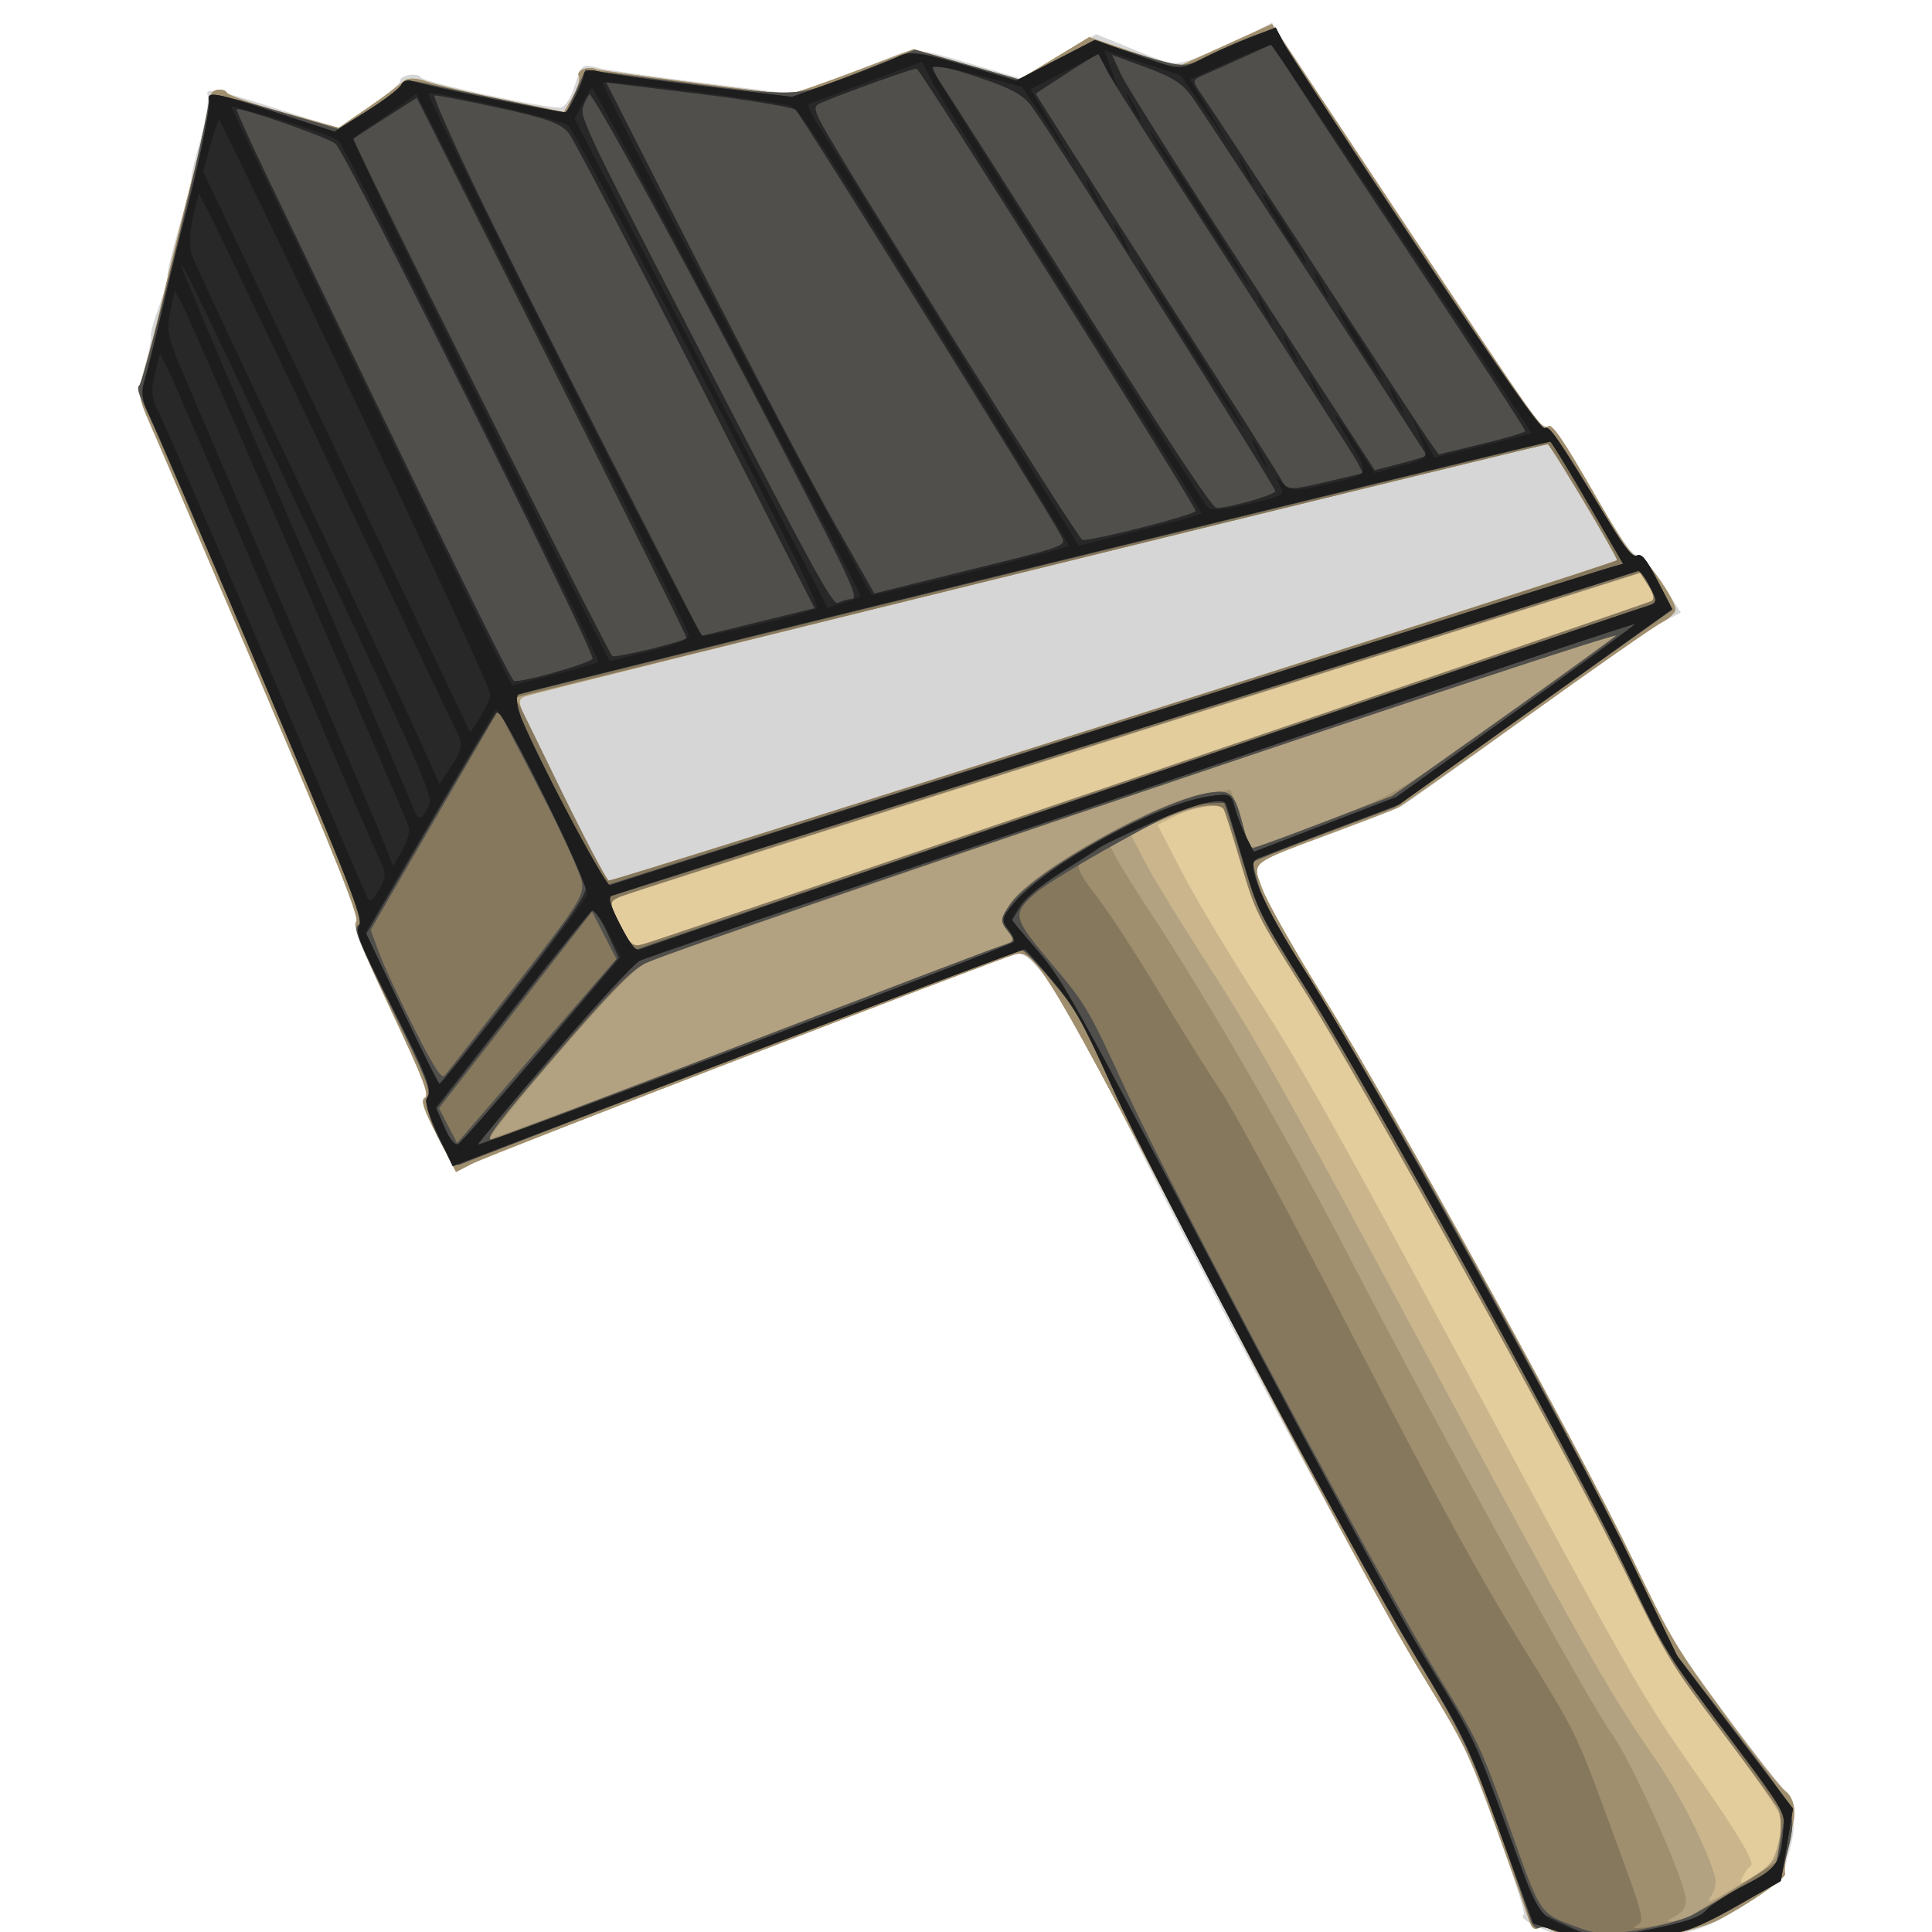 <?xml version="1.0" encoding="UTF-8" standalone="no"?>
<!-- Generator: Adobe Illustrator 15.0.0, SVG Export Plug-In . SVG Version: 6.00 Build 0)  -->

<svg
   xmlns:dc="http://purl.org/dc/elements/1.1/"
   xmlns:cc="http://creativecommons.org/ns#"
   xmlns:rdf="http://www.w3.org/1999/02/22-rdf-syntax-ns#"
   xmlns:svg="http://www.w3.org/2000/svg"
   xmlns="http://www.w3.org/2000/svg"
   xmlns:sodipodi="http://sodipodi.sourceforge.net/DTD/sodipodi-0.dtd"
   xmlns:inkscape="http://www.inkscape.org/namespaces/inkscape"
   version="1.1"
   id="Ebene_1"
   x="0px"
   y="0px"
   width="16"
   height="16"
   viewBox="0 0 16 16"
   enable-background="new 0 0 484.475 112.494"
   xml:space="preserve"
   inkscape:version="0.92.3 (2405546, 2018-03-11)"
   sodipodi:docname="PaintProperties-cursor.svg"
   inkscape:export-filename="C:\Users\jbr10\OneDrive - BVGO\Git\SketchUp-IFC-Manager\src\bt_ifcmanager\images\PaintProperties-cursor_small.png"
   inkscape:export-xdpi="144.00002"
   inkscape:export-ydpi="144.00002"><defs
     id="defs81" /><sodipodi:namedview
     pagecolor="#ffffff"
     bordercolor="#666666"
     borderopacity="1"
     objecttolerance="10"
     gridtolerance="10"
     guidetolerance="10"
     inkscape:pageopacity="0"
     inkscape:pageshadow="2"
     inkscape:window-width="2493"
     inkscape:window-height="1417"
     id="namedview79"
     showgrid="false"
     inkscape:zoom="22.627417"
     inkscape:cx="14.457442"
     inkscape:cy="3.3058763"
     inkscape:window-x="3899"
     inkscape:window-y="-8"
     inkscape:window-maximized="1"
     inkscape:current-layer="Ebene_1"
     fit-margin-top="0"
     fit-margin-left="0"
     fit-margin-right="0"
     fit-margin-bottom="1" /><g
     transform="matrix(-0.201,0.104,-0.104,-0.201,121.968,206.616)"
     id="layer1"><g
       transform="matrix(0.184,0,0,0.184,-26.336,920.119)"
       id="g3365"><path
         id="path3383"
         d="m 426.25,708.547 -9.844,-9.839 -7.5,0.921 c -4.125,0.507 -7.626,1.264 -7.779,1.683 -0.406,1.107 -3.929,-0.002 -3.995,-1.258 -0.059,-1.127 -19.448,-17.097 -21.898,-18.038 -0.882,-0.338 -2.572,0.575 -4.348,2.351 -3.415,3.415 -3.474,3.426 -5.982,1.142 -1.064,-0.969 -8.723,-6.417 -17.018,-12.106 l -15.083,-10.344 -8.823,-1.04 c -4.853,-0.572 -10.651,-1.216 -12.884,-1.431 -3.593,-0.346 -4.981,-1.275 -12.04,-8.052 l -7.98,-7.661 -8.585,0.563 -8.585,0.563 -5.483,-6.428 c -5.435,-6.372 -5.533,-6.434 -11.153,-7.021 -3.119,-0.326 -7.88,-0.593 -10.58,-0.593 h -4.91 l -0.623,-6.328 c -1.28,-13 -9.011,-83.338 -9.531,-86.719 -0.309,-2.006 -1.071,-3.516 -1.774,-3.516 -0.939,0 -1.395,-3.579 -1.913,-15.021 -0.5,-11.031 -1.015,-15.208 -1.94,-15.726 -0.767,-0.429 -1.505,-3.351 -1.889,-7.479 l -0.63,-6.774 h 3.869 c 2.128,0 16.849,-1.957 32.713,-4.349 15.864,-2.392 29.687,-4.352 30.719,-4.355 1.031,-0.003 7.359,0.685 14.062,1.528 18.128,2.282 17.092,2.483 17.835,-3.462 0.344,-2.757 -0.07,-13.832 -0.92,-24.609 -1.964,-24.88 -3.963,-103.889 -3.236,-127.877 0.518,-17.074 0.379,-19.365 -2.097,-34.688 -1.458,-9.023 -3.075,-17.655 -3.594,-19.18 -1.072,-3.156 0.878,-7.882 4.92,-11.924 1.256,-1.256 2.451,-2.754 2.656,-3.329 0.21,-0.59 4.258,-1.39 9.279,-1.834 7.762,-0.687 9.87,-0.529 16.406,1.228 4.125,1.109 8.691,2.291 10.148,2.626 3.914,0.902 16.983,14.602 13.929,14.602 -0.389,0 -1.702,7.95 -2.916,17.667 -2.113,16.904 -2.157,18.452 -1.017,35.859 1.57,23.983 2.563,104.849 1.573,128.141 -0.678,15.946 -0.564,19.447 0.854,26.202 1.355,6.456 1.973,7.868 3.595,8.208 3.842,0.807 111.713,12.682 115.162,12.678 l 3.516,-0.004 v 7.969 c 0,6.161 -0.294,7.969 -1.297,7.969 -1.039,0 -1.434,3.738 -1.984,18.75 -0.549,15.012 -0.945,18.75 -1.984,18.75 -0.714,0 -1.297,0.316 -1.297,0.703 4.8e-4,0.387 -1.663,23.062 -3.697,50.391 -2.034,27.328 -3.845,52.43 -4.024,55.781 -0.303,5.669 -0.6,6.388 -4.26,10.312 -2.164,2.32 -3.939,4.526 -3.946,4.903 -0.007,0.376 -1.91,2.434 -4.23,4.573 -2.32,2.139 -4.219,4.193 -4.219,4.566 0,0.372 -2.947,3.799 -6.549,7.615 -3.602,3.816 -6.555,7.159 -6.562,7.428 -0.007,0.269 -2.311,2.959 -5.12,5.977 -2.809,3.018 -5.234,6.317 -5.391,7.332 -0.225,1.463 -2.323,-0.192 -10.128,-7.994 z"
         style="fill:#d6d6d6"
         inkscape:connector-curvature="0" /><path
         id="path3381"
         d="m 434.453,716.528 c -0.902,-0.181 -1.647,-0.826 -1.654,-1.433 -0.007,-0.607 -3.738,-4.552 -8.29,-8.768 l -8.276,-7.665 -6.905,0.867 c -3.798,0.477 -7.673,1.111 -8.611,1.408 -1.129,0.358 -2.568,-0.366 -4.258,-2.143 -1.404,-1.477 -6.804,-6.111 -12.001,-10.3 l -9.448,-7.615 -2.974,1.883 c -1.635,1.036 -2.974,2.461 -2.974,3.167 0,1.244 -2.67,0.865 -3.75,-0.532 -0.431,-0.558 -29.121,-20.442 -31.52,-21.845 -0.578,-0.338 -6.733,-1.274 -13.678,-2.079 l -12.627,-1.464 -7.884,-7.513 -7.884,-7.513 -8.168,0.552 -8.168,0.552 -6.363,-6.655 -6.363,-6.655 -10.362,-0.538 -10.362,-0.538 -4.977,-45.572 c -5.627,-51.53 -5.515,-50.729 -7.129,-50.729 -0.885,0 -1.364,-3.957 -1.872,-15.469 -0.506,-11.469 -0.988,-15.469 -1.866,-15.469 -1.291,0 -2.934,-11.404 -1.887,-13.098 0.328,-0.53 1.979,-0.964 3.67,-0.964 1.691,0 16.326,-1.942 32.523,-4.316 16.197,-2.374 30.082,-4.298 30.855,-4.275 0.773,0.022 6.891,0.695 13.594,1.495 18.197,2.171 17.094,2.39 17.835,-3.542 0.344,-2.757 -0.071,-13.832 -0.922,-24.609 -1.988,-25.161 -3.957,-103.1 -3.218,-127.409 0.536,-17.635 0.408,-19.782 -2.148,-36.094 -1.495,-9.539 -3.116,-18.065 -3.602,-18.947 -0.849,-1.541 -0.4,-3.918 1.115,-5.896 0.395,-0.516 1.998,-2.47 3.563,-4.343 1.565,-1.873 2.845,-3.816 2.845,-4.318 0,-0.922 9.493,-2.128 16.406,-2.084 2.062,0.013 7.886,1.183 12.941,2.6 7.993,2.241 9.735,3.112 13.359,6.684 2.293,2.259 4.168,4.461 4.168,4.893 0,0.432 0.68,0.785 1.511,0.785 1.19,0 1.396,0.646 0.97,3.047 -0.297,1.676 -1.468,10.219 -2.603,18.984 -1.973,15.251 -2.007,16.725 -0.781,34.219 0.871,12.43 1.331,39.735 1.438,85.312 0.169,71.934 0.485,77.392 4.541,78.285 3.68,0.81 111.309,12.653 114.995,12.653 h 3.679 v 7.969 c 0,6.18 -0.293,7.969 -1.304,7.969 -1.045,0 -1.44,3.626 -1.99,18.299 -0.52,13.881 -0.993,18.471 -1.959,19.011 -0.97,0.543 -2.152,12.515 -4.971,50.373 -2.034,27.313 -3.88,52.614 -4.101,56.223 -0.375,6.102 -0.659,6.833 -4.055,10.413 -2.008,2.118 -5.55,6.068 -7.87,8.778 -8.663,10.116 -16.466,18.989 -22.031,25.05 -2.578,2.808 -5.109,6.038 -5.625,7.178 -0.567,1.254 -1.585,1.942 -2.578,1.742 z m 3.229,-155.114 c 0.158,-10.957 9.2e-4,-20.133 -0.349,-20.391 -0.927,-0.684 -206.974,-35.988 -207.405,-35.537 -0.349,0.365 1.244,26.396 1.639,26.792 0.457,0.457 201.914,48.849 203.77,48.948 2.048,0.109 2.058,0.022 2.344,-19.813 z"
         style="fill:#e4cd9d"
         inkscape:connector-curvature="0" /><path
         id="path3379"
         d="m 434.453,716.528 c -0.902,-0.181 -1.647,-0.826 -1.654,-1.433 -0.007,-0.607 -3.738,-4.552 -8.29,-8.768 l -8.276,-7.665 -6.905,0.867 c -3.798,0.477 -7.673,1.111 -8.611,1.408 -1.129,0.358 -2.568,-0.366 -4.258,-2.143 -1.404,-1.477 -6.804,-6.111 -12.001,-10.3 l -9.448,-7.615 -2.974,1.883 c -1.635,1.036 -2.974,2.461 -2.974,3.167 0,1.244 -2.67,0.865 -3.75,-0.532 -0.431,-0.558 -29.121,-20.442 -31.52,-21.845 -0.578,-0.338 -6.733,-1.274 -13.678,-2.079 l -12.627,-1.464 -7.884,-7.513 -7.884,-7.513 -8.168,0.552 -8.168,0.552 -6.363,-6.655 -6.363,-6.655 -10.362,-0.538 -10.362,-0.538 -4.977,-45.572 c -5.627,-51.53 -5.515,-50.729 -7.129,-50.729 -0.885,0 -1.364,-3.957 -1.872,-15.469 -0.506,-11.469 -0.988,-15.469 -1.866,-15.469 -1.291,0 -2.934,-11.404 -1.887,-13.098 0.328,-0.53 1.979,-0.964 3.67,-0.964 1.691,0 16.326,-1.942 32.523,-4.316 16.197,-2.374 30.082,-4.298 30.855,-4.275 0.773,0.022 6.891,0.695 13.594,1.495 18.197,2.171 17.094,2.39 17.835,-3.542 0.344,-2.757 -0.071,-13.832 -0.922,-24.609 -1.988,-25.161 -3.957,-103.1 -3.218,-127.409 0.536,-17.635 0.408,-19.782 -2.148,-36.094 -1.495,-9.539 -3.116,-18.065 -3.602,-18.947 -0.849,-1.541 -0.4,-3.918 1.115,-5.896 0.395,-0.516 1.998,-2.47 3.563,-4.343 1.565,-1.873 2.845,-3.816 2.845,-4.318 0,-0.922 9.493,-2.128 16.406,-2.084 2.062,0.013 7.886,1.183 12.941,2.6 7.993,2.241 9.735,3.112 13.359,6.684 2.293,2.259 4.168,4.461 4.168,4.893 0,0.432 0.68,0.785 1.511,0.785 1.19,0 1.396,0.646 0.97,3.047 -0.297,1.676 -1.468,10.219 -2.603,18.984 -1.973,15.251 -2.007,16.725 -0.781,34.219 0.871,12.43 1.331,39.735 1.438,85.312 0.169,71.934 0.485,77.392 4.541,78.285 3.68,0.81 111.309,12.653 114.995,12.653 h 3.679 v 7.969 c 0,6.18 -0.293,7.969 -1.304,7.969 -1.045,0 -1.44,3.626 -1.99,18.299 -0.52,13.881 -0.993,18.471 -1.959,19.011 -0.97,0.543 -2.152,12.515 -4.971,50.373 -2.034,27.313 -3.88,52.614 -4.101,56.223 -0.375,6.102 -0.659,6.833 -4.055,10.413 -2.008,2.118 -5.55,6.068 -7.87,8.778 -8.663,10.116 -16.466,18.989 -22.031,25.05 -2.578,2.808 -5.109,6.038 -5.625,7.178 -0.567,1.254 -1.585,1.942 -2.578,1.742 z m 3.229,-155.114 c 0.158,-10.957 9.2e-4,-20.133 -0.349,-20.391 -0.927,-0.684 -206.974,-35.988 -207.405,-35.537 -0.349,0.365 1.244,26.396 1.639,26.792 0.457,0.457 201.914,48.849 203.77,48.948 2.048,0.109 2.058,0.022 2.344,-19.813 z m 1.693,-29.222 c 0,-4.792 -0.147,-5.111 -2.578,-5.603 -3.617,-0.731 -208.095,-31.503 -209.337,-31.503 -0.579,0 -0.889,1.293 -0.722,3.009 l 0.294,3.009 104.062,17.998 c 57.234,9.899 105.012,18.037 106.172,18.085 1.939,0.08 2.109,-0.324 2.109,-4.995 z m -104.062,-42.138 c 0,-5.861 -0.822,-19.045 -1.827,-29.297 -1.464,-14.938 -2.036,-32.325 -2.879,-87.546 -0.978,-64.048 -1.213,-70.129 -3.33,-86.25 -2.393,-18.224 -2.776,-24.375 -1.519,-24.375 0.417,0 1.485,-0.531 2.373,-1.181 1.369,-1.001 0.968,-1.13 -2.629,-0.843 -3.326,0.265 -4.752,0.941 -6.592,3.128 -1.292,1.535 -2.605,3.814 -2.919,5.065 -0.314,1.251 0.789,10.183 2.451,19.85 2.919,16.977 3.006,18.246 2.552,37.263 -0.611,25.625 1.668,110.383 3.571,132.798 1.445,17.025 1.434,17.753 -0.445,27.656 -1.061,5.594 -1.93,10.663 -1.931,11.265 -0.002,1.507 4.357,2.962 9.139,3.051 l 3.984,0.074 v -10.657 z"
         style="fill:#cab58c"
         inkscape:connector-curvature="0" /><path
         id="path3377"
         d="m 434.453,716.528 c -0.902,-0.181 -1.647,-0.826 -1.654,-1.433 -0.007,-0.607 -3.738,-4.552 -8.29,-8.768 l -8.276,-7.665 -6.905,0.867 c -3.798,0.477 -7.673,1.111 -8.611,1.408 -1.129,0.358 -2.568,-0.366 -4.258,-2.143 -1.404,-1.477 -6.804,-6.111 -12.001,-10.3 l -9.448,-7.615 -2.974,1.883 c -1.635,1.036 -2.974,2.461 -2.974,3.167 0,1.244 -2.67,0.865 -3.75,-0.532 -0.431,-0.558 -29.121,-20.442 -31.52,-21.845 -0.578,-0.338 -6.733,-1.274 -13.678,-2.079 l -12.627,-1.464 -7.884,-7.513 -7.884,-7.513 -8.168,0.552 -8.168,0.552 -6.363,-6.655 -6.363,-6.655 -10.362,-0.538 -10.362,-0.538 -4.977,-45.572 c -5.627,-51.53 -5.515,-50.729 -7.129,-50.729 -0.885,0 -1.364,-3.957 -1.872,-15.469 -0.506,-11.469 -0.988,-15.469 -1.866,-15.469 -1.291,0 -2.934,-11.404 -1.887,-13.098 0.328,-0.53 1.979,-0.964 3.67,-0.964 1.691,0 16.326,-1.942 32.523,-4.316 16.197,-2.374 30.082,-4.298 30.855,-4.275 0.773,0.022 6.891,0.695 13.594,1.495 18.197,2.171 17.094,2.39 17.835,-3.542 0.344,-2.757 -0.071,-13.832 -0.922,-24.609 -1.988,-25.161 -3.957,-103.1 -3.218,-127.409 0.536,-17.635 0.408,-19.782 -2.148,-36.094 -1.495,-9.539 -3.116,-18.065 -3.602,-18.947 -0.849,-1.541 -0.4,-3.918 1.115,-5.896 0.395,-0.516 1.998,-2.47 3.563,-4.343 1.565,-1.873 2.845,-3.816 2.845,-4.318 0,-0.922 9.493,-2.128 16.406,-2.084 2.062,0.013 7.886,1.183 12.941,2.6 7.993,2.241 9.735,3.112 13.359,6.684 2.293,2.259 4.168,4.461 4.168,4.893 0,0.432 0.68,0.785 1.511,0.785 1.19,0 1.396,0.646 0.97,3.047 -0.297,1.676 -1.468,10.219 -2.603,18.984 -1.973,15.251 -2.007,16.725 -0.781,34.219 0.871,12.43 1.331,39.735 1.438,85.312 0.169,71.934 0.485,77.392 4.541,78.285 3.68,0.81 111.309,12.653 114.995,12.653 h 3.679 v 7.969 c 0,6.18 -0.293,7.969 -1.304,7.969 -1.045,0 -1.44,3.626 -1.99,18.299 -0.52,13.881 -0.993,18.471 -1.959,19.011 -0.97,0.543 -2.152,12.515 -4.971,50.373 -2.034,27.313 -3.88,52.614 -4.101,56.223 -0.375,6.102 -0.659,6.833 -4.055,10.413 -2.008,2.118 -5.55,6.068 -7.87,8.778 -8.663,10.116 -16.466,18.989 -22.031,25.05 -2.578,2.808 -5.109,6.038 -5.625,7.178 -0.567,1.254 -1.585,1.942 -2.578,1.742 z m 3.229,-155.114 c 0.158,-10.957 9.2e-4,-20.133 -0.349,-20.391 -0.927,-0.684 -206.974,-35.988 -207.405,-35.537 -0.349,0.365 1.244,26.396 1.639,26.792 0.457,0.457 201.914,48.849 203.77,48.948 2.048,0.109 2.058,0.022 2.344,-19.813 z m 1.693,-29.222 c 0,-4.792 -0.147,-5.111 -2.578,-5.603 -3.617,-0.731 -208.095,-31.503 -209.337,-31.503 -0.579,0 -0.889,1.293 -0.722,3.009 l 0.294,3.009 104.062,17.998 c 57.234,9.899 105.012,18.037 106.172,18.085 1.939,0.08 2.109,-0.324 2.109,-4.995 z m -98.447,-36.871 c -0.006,-3.48 -0.849,-14.977 -1.874,-25.547 -1.5,-15.461 -2.039,-31.593 -2.76,-82.5 -0.978,-69.062 -1.39,-80.622 -3.426,-96.094 -1.209,-9.189 -1.152,-20.929 0.133,-27.27 0.218,-1.076 1.355,-2.453 2.526,-3.06 1.728,-0.895 0.625,-1.006 -5.839,-0.588 -7.715,0.499 -8.066,0.623 -11.016,3.919 -1.739,1.943 -3.047,4.423 -3.047,5.779 0,1.306 1.315,9.99 2.922,19.297 2.807,16.257 2.903,17.697 2.45,36.61 -0.614,25.594 1.664,110.36 3.567,132.782 1.444,17.014 1.433,17.731 -0.447,27.469 -1.061,5.5 -1.93,10.594 -1.93,11.321 0,1.86 6.971,3.666 15.703,4.068 l 3.047,0.14 -0.01,-6.328 z"
         style="fill:#b2a281"
         inkscape:connector-curvature="0" /><path
         id="path3375"
         d="m 434.453,716.528 c -0.902,-0.181 -1.647,-0.826 -1.654,-1.433 -0.007,-0.607 -3.738,-4.552 -8.29,-8.768 l -8.276,-7.665 -6.905,0.867 c -3.798,0.477 -7.673,1.111 -8.611,1.408 -1.129,0.358 -2.568,-0.366 -4.258,-2.143 -1.404,-1.477 -6.804,-6.111 -12.001,-10.3 l -9.448,-7.615 -2.974,1.883 c -1.635,1.036 -2.974,2.461 -2.974,3.167 0,1.244 -2.67,0.865 -3.75,-0.532 -0.431,-0.558 -29.121,-20.442 -31.52,-21.845 -0.578,-0.338 -6.733,-1.274 -13.678,-2.079 l -12.627,-1.464 -7.884,-7.513 -7.884,-7.513 -8.168,0.552 -8.168,0.552 -6.363,-6.655 -6.363,-6.655 -10.362,-0.538 -10.362,-0.538 -4.977,-45.572 c -5.627,-51.53 -5.515,-50.729 -7.129,-50.729 -0.885,0 -1.364,-3.957 -1.872,-15.469 -0.506,-11.469 -0.988,-15.469 -1.866,-15.469 -1.291,0 -2.934,-11.404 -1.887,-13.098 0.328,-0.53 1.979,-0.964 3.67,-0.964 1.691,0 16.326,-1.942 32.523,-4.316 16.197,-2.374 30.082,-4.298 30.855,-4.275 0.773,0.022 6.891,0.695 13.594,1.495 18.197,2.171 17.094,2.39 17.835,-3.542 0.344,-2.757 -0.071,-13.832 -0.922,-24.609 -1.988,-25.161 -3.957,-103.1 -3.218,-127.409 0.536,-17.635 0.408,-19.782 -2.148,-36.094 -1.495,-9.539 -3.116,-18.065 -3.602,-18.947 -0.849,-1.541 -0.4,-3.918 1.115,-5.896 0.395,-0.516 1.998,-2.47 3.563,-4.343 1.565,-1.873 2.845,-3.816 2.845,-4.318 0,-0.922 9.493,-2.128 16.406,-2.084 2.062,0.013 7.886,1.183 12.941,2.6 7.993,2.241 9.735,3.112 13.359,6.684 2.293,2.259 4.168,4.461 4.168,4.893 0,0.432 0.68,0.785 1.511,0.785 1.19,0 1.396,0.646 0.97,3.047 -0.297,1.676 -1.468,10.219 -2.603,18.984 -1.973,15.251 -2.007,16.725 -0.781,34.219 0.871,12.43 1.331,39.735 1.438,85.312 0.169,71.934 0.485,77.392 4.541,78.285 3.68,0.81 111.309,12.653 114.995,12.653 h 3.679 v 7.969 c 0,6.18 -0.293,7.969 -1.304,7.969 -1.045,0 -1.44,3.626 -1.99,18.299 -0.52,13.881 -0.993,18.471 -1.959,19.011 -0.97,0.543 -2.152,12.515 -4.971,50.373 -2.034,27.313 -3.88,52.614 -4.101,56.223 -0.375,6.102 -0.659,6.833 -4.055,10.413 -2.008,2.118 -5.55,6.068 -7.87,8.778 -8.663,10.116 -16.466,18.989 -22.031,25.05 -2.578,2.808 -5.109,6.038 -5.625,7.178 -0.567,1.254 -1.585,1.942 -2.578,1.742 z m 2.9,-175.505 c -0.934,-0.711 -206.939,-36.041 -207.39,-35.568 -0.43,0.452 1.144,26.362 1.631,26.85 0.166,0.166 46.458,11.394 102.87,24.951 l 102.567,24.648 0.469,-20.206 c 0.258,-11.113 0.192,-20.417 -0.147,-20.675 z m 2.022,-8.832 c 0,-4.788 -0.149,-5.113 -2.578,-5.623 -3.74,-0.785 -207.641,-31.483 -209.114,-31.483 -0.833,0 -1.143,0.998 -0.945,3.047 l 0.294,3.047 103.594,17.94 c 56.977,9.867 104.754,17.988 106.172,18.047 2.509,0.104 2.578,-0.03 2.578,-4.975 z m 22.735,-17.128 c 11.225,-4.481 20.088,-8.419 19.696,-8.751 -0.392,-0.332 -24.548,-3.245 -53.681,-6.473 -29.133,-3.228 -53.916,-6.086 -55.075,-6.35 -1.883,-0.429 -2.052,-0.197 -1.592,2.199 0.451,2.349 0.075,2.923 -3.05,4.667 -6.634,3.701 -35.551,4.653 -44.669,1.472 l -4.543,-1.585 0.54,-3.984 c 0.297,-2.191 0.79,-4.977 1.095,-6.191 0.637,-2.537 0.918,-2.472 -19.268,-4.461 -11.703,-1.153 -11.755,-1.149 -38.886,2.815 -14.942,2.183 -27.252,4.053 -27.354,4.156 -0.385,0.385 199.052,30.434 202.638,30.532 2.676,0.073 9.55,-2.217 24.15,-8.045 z M 345.609,498.601 c -0.009,-1.676 -0.438,-7.055 -0.954,-11.953 -2.245,-21.312 -3.718,-53.125 -3.73,-80.572 -0.017,-38.317 -1.609,-99.532 -2.799,-107.632 -0.964,-6.56 0.422,-31.355 1.991,-35.624 0.539,-1.466 1.568,-2.129 3.376,-2.175 2.248,-0.057 2.347,-0.166 0.726,-0.8 -1.031,-0.404 -3.141,-0.605 -4.688,-0.446 -1.547,0.159 -6.398,0.549 -10.781,0.869 -7.926,0.577 -7.983,0.6 -10.547,4.177 -1.418,1.978 -2.578,4.52 -2.578,5.647 0,1.128 1.305,9.709 2.9,19.069 2.772,16.266 2.88,17.89 2.447,36.706 -0.594,25.789 1.697,110.526 3.589,132.782 1.447,17.017 1.435,17.729 -0.444,27.469 -1.061,5.5 -1.93,10.56 -1.93,11.244 0,2.429 5.99,3.838 17.578,4.135 l 5.859,0.15 -0.016,-3.047 z"
         style="fill:#a08f6f"
         inkscape:connector-curvature="0" /><path
         id="path3373"
         d="m 426.25,707.932 -9.844,-9.418 -7.031,0.586 c -3.867,0.322 -7.521,0.977 -8.119,1.456 -0.724,0.579 -2.136,-0.026 -4.219,-1.805 -1.722,-1.472 -7.448,-6.174 -12.723,-10.45 l -9.593,-7.774 -3.69,2.922 -3.69,2.922 -11.092,-7.687 c -24.906,-17.26 -22.947,-16.317 -36.734,-17.683 l -12.187,-1.207 -7.805,-7.338 -7.805,-7.338 -8.367,-0.016 -8.367,-0.016 -6.768,-6.562 c -6.663,-6.461 -6.846,-6.563 -11.79,-6.571 -2.762,-0.005 -7.237,-0.274 -9.944,-0.599 -4.763,-0.572 -4.921,-0.686 -4.899,-3.507 0.013,-1.604 -2.195,-23.061 -4.905,-47.682 -3.374,-30.649 -5.273,-44.766 -6.022,-44.766 -1.111,0 -1.602,-3.9 -2.748,-21.797 -0.445,-6.953 -0.901,-9.141 -1.904,-9.141 -1.005,0 -1.319,-1.525 -1.319,-6.399 v -6.399 l 33.516,-4.751 33.516,-4.751 14.92,1.778 c 8.206,0.978 15.061,1.637 15.233,1.464 0.172,-0.172 0.704,-2.388 1.181,-4.924 0.588,-3.123 0.441,-9.449 -0.456,-19.61 -2.468,-27.957 -4.573,-104.652 -3.667,-133.594 l 0.631,-20.156 -3.372,-18.966 c -3.779,-21.253 -3.908,-19.998 2.842,-27.669 l 2.938,-3.339 10.187,-0.227 c 8.623,-0.192 11.441,0.143 18.351,2.179 8.924,2.629 11.655,4.265 14.827,8.88 1.152,1.676 2.636,3.047 3.297,3.047 0.714,0 1.077,0.858 0.894,2.109 -5.037,34.42 -5.145,36.036 -3.781,56.592 1.648,24.836 2.638,108.283 1.534,129.267 -0.757,14.397 -0.658,16.73 1.025,24.141 1.025,4.512 2.225,8.203 2.668,8.203 0.442,0 27.005,2.953 59.028,6.562 32.023,3.609 58.853,6.562 59.622,6.562 2.055,0 1.585,13.819 -0.51,14.989 -1.22,0.682 -1.503,3.708 -1.747,18.693 -0.239,14.686 -0.529,17.88 -1.623,17.88 -0.732,0 -1.525,0.949 -1.762,2.109 -0.56,2.743 -8.078,105.082 -8.058,109.688 0.008,1.934 -0.356,3.516 -0.809,3.516 -1.224,0 -38.005,42.238 -38.551,44.271 -0.381,1.417 -2.316,-0.023 -10.312,-7.674 z M 437.353,541.023 c -0.934,-0.711 -206.939,-36.041 -207.39,-35.568 -0.43,0.452 1.144,26.362 1.631,26.85 0.166,0.166 46.458,11.394 102.87,24.951 l 102.567,24.648 0.469,-20.206 c 0.258,-11.113 0.192,-20.417 -0.147,-20.675 z m 2.022,-8.832 c 0,-4.788 -0.149,-5.113 -2.578,-5.623 -3.74,-0.785 -207.641,-31.483 -209.114,-31.483 -0.833,0 -1.143,0.998 -0.945,3.047 l 0.294,3.047 103.594,17.94 c 56.977,9.867 104.754,17.988 106.172,18.047 2.509,0.104 2.578,-0.03 2.578,-4.975 z m 23.906,-17.377 c 15.991,-6.439 20.098,-8.424 18.281,-8.834 -1.289,-0.291 -25.336,-3.074 -53.438,-6.184 -28.102,-3.111 -52.458,-5.883 -54.125,-6.16 -2.906,-0.483 -3.01,-0.395 -2.503,2.138 0.467,2.335 0.11,2.854 -3.062,4.458 -7.351,3.717 -36.69,4.562 -45.544,1.31 -3.871,-1.422 -4.108,-2.282 -2.523,-9.159 0.521,-2.259 0.818,-4.238 0.659,-4.396 -0.158,-0.158 -6.936,-1.037 -15.061,-1.951 l -14.773,-1.663 -25.987,3.643 c -14.293,2.003 -26.974,3.899 -28.18,4.212 -2.391,0.621 194.529,30.784 201.411,30.852 3.193,0.031 9.234,-1.978 24.844,-8.264 z M 352.765,500.93 c 0.763,-0.503 0.701,-2.589 -0.229,-7.72 -0.701,-3.867 -1.688,-13.781 -2.193,-22.031 -0.505,-8.25 -1.348,-18.586 -1.873,-22.969 -0.535,-4.462 -0.948,-29.218 -0.939,-56.25 0.012,-36.852 -0.363,-53.195 -1.582,-69.039 -1.59,-20.663 -1.588,-20.834 0.501,-37.5 2.944,-23.494 2.793,-22.822 5.14,-22.92 1.981,-0.083 -5.377,-2.544 -9.499,-3.178 -1.171,-0.18 -6.456,0.11 -11.745,0.645 l -9.617,0.973 -2.552,3.55 c -1.403,1.952 -2.552,4.472 -2.552,5.6 0,1.128 1.305,9.709 2.9,19.069 2.772,16.266 2.88,17.89 2.447,36.706 -0.594,25.789 1.697,110.526 3.589,132.782 1.447,17.017 1.435,17.729 -0.444,27.469 -1.061,5.5 -1.93,10.56 -1.93,11.244 0,1.478 3.864,3.141 8.438,3.632 6.207,0.667 21.095,0.623 22.14,-0.065 z"
         style="fill:#86785d"
         inkscape:connector-curvature="0" /><path
         id="path3371"
         d="m 426.25,707.932 -9.844,-9.418 -7.031,0.586 c -3.867,0.322 -7.521,0.977 -8.119,1.456 -0.724,0.579 -2.136,-0.026 -4.219,-1.805 -1.722,-1.472 -7.448,-6.174 -12.723,-10.45 l -9.593,-7.774 -3.69,2.922 -3.69,2.922 -11.092,-7.687 c -24.906,-17.26 -22.947,-16.317 -36.734,-17.683 l -12.187,-1.207 -7.805,-7.338 -7.805,-7.338 -8.367,-0.016 -8.367,-0.016 -6.768,-6.562 c -6.663,-6.461 -6.846,-6.563 -11.79,-6.571 -2.762,-0.005 -7.237,-0.274 -9.944,-0.599 -4.763,-0.572 -4.921,-0.686 -4.899,-3.507 0.013,-1.604 -2.195,-23.061 -4.905,-47.682 -3.374,-30.649 -5.273,-44.766 -6.022,-44.766 -1.111,0 -1.602,-3.9 -2.748,-21.797 -0.445,-6.953 -0.901,-9.141 -1.904,-9.141 -1.005,0 -1.319,-1.525 -1.319,-6.399 v -6.399 l 33.516,-4.751 33.516,-4.751 14.92,1.778 c 8.206,0.978 15.061,1.637 15.233,1.464 0.172,-0.172 0.704,-2.388 1.181,-4.924 0.588,-3.123 0.441,-9.449 -0.456,-19.61 -2.468,-27.957 -4.573,-104.652 -3.667,-133.594 l 0.631,-20.156 -3.372,-18.966 c -3.779,-21.253 -3.908,-19.998 2.842,-27.669 l 2.938,-3.339 10.187,-0.227 c 8.623,-0.192 11.441,0.143 18.351,2.179 8.924,2.629 11.655,4.265 14.827,8.88 1.152,1.676 2.636,3.047 3.297,3.047 0.714,0 1.077,0.858 0.894,2.109 -5.037,34.42 -5.145,36.036 -3.781,56.592 1.648,24.836 2.638,108.283 1.534,129.267 -0.757,14.397 -0.658,16.73 1.025,24.141 1.025,4.512 2.225,8.203 2.668,8.203 0.442,0 27.005,2.953 59.028,6.562 32.023,3.609 58.853,6.562 59.622,6.562 2.055,0 1.585,13.819 -0.51,14.989 -1.22,0.682 -1.503,3.708 -1.747,18.693 -0.239,14.686 -0.529,17.88 -1.623,17.88 -0.732,0 -1.525,0.949 -1.762,2.109 -0.56,2.743 -8.078,105.082 -8.058,109.688 0.008,1.934 -0.356,3.516 -0.809,3.516 -1.224,0 -38.005,42.238 -38.551,44.271 -0.381,1.417 -2.316,-0.023 -10.312,-7.674 z M 437.841,577.923 c 0.328,-2.392 0.596,-11.799 0.596,-20.904 V 540.466 L 336.016,522.862 C 279.684,513.18 232.606,505.024 231.4,504.737 l -2.194,-0.522 0.671,13.951 c 0.369,7.673 0.806,14.104 0.971,14.291 0.254,0.287 204.158,49.579 205.821,49.756 0.317,0.034 0.844,-1.896 1.172,-4.289 z m 46.675,-28.737 c 0.336,-2.685 0.652,-10.095 0.703,-16.467 0.071,-8.92 -0.177,-11.477 -1.079,-11.119 -0.645,0.256 -10.112,4.569 -21.04,9.584 -17.904,8.217 -19.966,9.399 -20.859,11.962 -0.561,1.609 -0.991,10.497 -0.991,20.466 v 17.622 l 21.328,-13.583 21.328,-13.583 z m -45.142,-16.855 v -5.879 l -104.766,-15.752 c -57.621,-8.663 -105.504,-15.96 -106.406,-16.215 -1.365,-0.386 -1.641,0.163 -1.641,3.265 v 3.728 l 6.328,1.078 c 3.48,0.593 51.047,8.82 105.703,18.282 54.656,9.462 99.691,17.242 100.078,17.288 0.387,0.046 0.703,-2.562 0.703,-5.795 z m 48.75,-19.894 v -3.907 l -22.485,8.981 -22.485,8.981 -0.015,5.292 -0.015,5.292 22.5,-10.366 22.5,-10.366 v -3.907 z m -24.844,2.378 c 15.991,-6.439 20.098,-8.424 18.281,-8.834 -1.289,-0.291 -25.336,-3.074 -53.438,-6.184 -28.102,-3.111 -52.458,-5.883 -54.125,-6.16 -2.906,-0.483 -3.01,-0.395 -2.503,2.138 0.467,2.335 0.11,2.854 -3.062,4.458 -7.351,3.717 -36.69,4.562 -45.544,1.31 -3.871,-1.422 -4.108,-2.282 -2.523,-9.159 0.521,-2.259 0.818,-4.238 0.659,-4.396 -0.158,-0.158 -6.936,-1.037 -15.061,-1.951 l -14.773,-1.663 -25.987,3.643 c -14.293,2.003 -26.974,3.899 -28.18,4.212 -2.391,0.621 194.529,30.784 201.411,30.852 3.193,0.031 9.234,-1.978 24.844,-8.264 z M 362.866,499.877 c 6.401,-1.585 6.538,-2.089 3.824,-14.108 -2.343,-10.381 -2.379,-11.068 -1.54,-29.484 1.032,-22.653 -0.095,-111.022 -1.688,-132.293 -1.068,-14.262 -1.007,-15.853 1.236,-32.344 2.603,-19.134 2.762,-17.939 -3.272,-24.528 -2.467,-2.694 -4.769,-3.927 -10.669,-5.719 -4.138,-1.256 -8.884,-2.21 -10.547,-2.12 -1.663,0.09 -6.522,0.238 -10.799,0.328 l -7.776,0.164 -3.518,4.612 -3.518,4.612 3.329,19.465 c 3.283,19.197 3.32,19.716 2.717,37.809 -0.791,23.699 1.312,106.596 3.323,130.999 1.549,18.793 1.546,18.969 -0.501,30 -1.132,6.103 -1.989,11.161 -1.904,11.24 0.085,0.079 1.631,0.814 3.436,1.634 2.714,1.233 5.957,1.417 18.75,1.063 8.508,-0.235 17.11,-0.834 19.116,-1.331 z"
         style="fill:#504f4c"
         inkscape:connector-curvature="0" /><path
         id="path3369"
         d="m 426.71,707.92 -9.366,-9.535 -7.5,0.641 c -4.125,0.353 -7.983,1.031 -8.573,1.507 -0.681,0.55 -1.536,0.409 -2.344,-0.386 -3.027,-2.982 -23.493,-19.438 -24.174,-19.438 -0.882,0 -5.867,3.73 -6.813,5.099 -0.401,0.58 -1.487,0.194 -2.812,-1 -1.187,-1.07 -8.829,-6.482 -16.982,-12.027 l -14.823,-10.081 -9.552,-1.278 c -5.254,-0.703 -10.984,-1.292 -12.733,-1.308 -2.683,-0.025 -4.405,-1.204 -10.994,-7.53 l -7.812,-7.5 h -8.798 -8.798 l -6.096,-6.562 c -5.976,-6.434 -6.187,-6.562 -10.774,-6.562 -2.573,0 -7.271,-0.271 -10.441,-0.602 l -5.763,-0.602 0.025,-3.382 c 0.014,-1.86 -2.174,-23.316 -4.862,-47.679 -3.457,-31.335 -5.219,-44.297 -6.021,-44.297 -1.117,0 -1.29,-1.391 -2.833,-22.734 -0.439,-6.068 -0.93,-8.203 -1.888,-8.203 -0.974,0 -1.295,-1.569 -1.295,-6.328 l 3.2e-4,-6.328 33.047,-4.782 33.047,-4.782 14.531,1.687 c 7.992,0.928 15.024,1.709 15.625,1.735 2.467,0.107 3.089,-8.694 1.695,-23.972 -2.001,-21.933 -4.388,-107.573 -3.72,-133.48 l 0.568,-22.031 -3.252,-18.653 -3.251,-18.653 4.37,-5.82 4.37,-5.82 9.844,-0.419 c 6.619,-0.282 10.919,-0.027 13.125,0.777 1.805,0.658 5.749,1.882 8.765,2.72 4.441,1.234 6.474,2.523 10.691,6.773 l 5.207,5.249 -2.47,19.267 c -2.454,19.148 -2.462,19.388 -1.16,38.954 1.707,25.672 2.691,106.931 1.55,128.041 -0.793,14.662 -0.701,17.33 0.833,24.211 0.948,4.253 1.875,7.884 2.059,8.068 0.184,0.184 27.448,3.405 60.586,7.156 l 60.251,6.821 -0.266,6.955 c -0.16,4.183 -0.699,7.122 -1.353,7.373 -1.775,0.681 -2.112,3.72 -2.238,20.215 -0.103,13.464 -0.338,15.812 -1.652,16.548 -1.31,0.733 -2.107,8.381 -5.495,52.735 -2.18,28.533 -3.984,53.862 -4.011,56.288 -0.035,3.254 -0.601,4.987 -2.157,6.608 -2.223,2.316 -4.227,4.598 -13.359,15.217 -3.094,3.597 -6.404,7.393 -7.355,8.434 -8.259,9.037 -16.167,18.737 -16.559,20.314 -0.405,1.628 -1.894,0.476 -9.844,-7.617 z m 6.652,-11.872 c 2.193,-73.225 3.02,-110.573 2.46,-111.096 -1.09,-1.015 -15.247,-3.881 -15.908,-3.22 -1.087,1.087 -2.697,112.385 -1.656,114.446 1.105,2.187 13.822,15.575 14.321,15.076 0.186,-0.186 0.538,-7.029 0.783,-15.207 z m -18.725,-0.687 c 0.546,-0.616 2.071,-114.55 1.539,-115.027 -0.9,-0.808 -14.27,-4.032 -14.746,-3.556 -0.195,0.195 -0.662,27.288 -1.038,60.205 l -0.682,59.85 7.41,-0.676 c 4.076,-0.372 7.458,-0.73 7.517,-0.797 z m -17.046,-18.636 c 0.336,-10.441 0.698,-37.429 0.806,-59.972 l 0.196,-40.988 -11.25,-2.719 -11.25,-2.719 -0.268,51.675 c -0.147,28.421 -0.026,53.029 0.27,54.684 0.429,2.398 2.481,4.619 10.112,10.944 5.266,4.364 9.844,7.967 10.174,8.007 0.33,0.039 0.875,-8.472 1.21,-18.913 z m -32.787,-93.178 -0.622,-16.068 -16.075,-3.85 c -23.381,-5.6 -22.169,-5.447 -22.168,-2.802 0.004,5.356 7.43,97.992 7.957,99.258 0.322,0.773 7.417,6.072 15.767,11.775 l 15.181,10.369 0.291,-41.306 c 0.16,-22.718 0.011,-48.537 -0.331,-57.375 z m 6.294,96.548 c 1.624,-1.469 1.714,-4.45 1.714,-56.25 0,-46.594 -0.197,-54.698 -1.33,-54.698 -0.731,0 -1.997,-0.256 -2.812,-0.569 -1.336,-0.512 -1.483,2.827 -1.483,33.598 0,36.519 0.928,79.471 1.717,79.471 0.264,0 1.251,-0.698 2.194,-1.552 z m -40.509,-24.464 c -0.095,-9.255 -7.322,-97.023 -8.045,-97.696 -1.069,-0.995 -22.034,-5.862 -22.64,-5.256 -0.533,0.533 8.206,102.963 8.841,103.629 0.354,0.371 14.797,2.309 20.239,2.716 1.298,0.097 1.633,-0.611 1.605,-3.393 z m -24.838,-4.688 c -0.31,-2.449 -2.392,-25.707 -4.627,-51.684 -2.691,-31.282 -4.437,-47.462 -5.169,-47.915 -1.718,-1.062 -11.349,-3.053 -11.935,-2.467 -0.485,0.485 6.593,81.775 7.844,90.093 0.443,2.947 1.847,5.061 6.69,10.078 3.371,3.492 6.496,6.349 6.945,6.349 0.449,0 0.562,-2.004 0.252,-4.453 z m -15.753,-9.958 c 0.085,-0.066 -1.698,-19.948 -3.961,-44.183 -2.264,-24.234 -4.126,-45.17 -4.139,-46.525 -0.021,-2.291 -0.543,-2.593 -7.523,-4.346 l -7.5,-1.884 v 2.544 c 0,1.399 1.898,21.673 4.219,45.053 2.32,23.38 4.219,44.371 4.219,46.647 v 4.138 l 7.266,-0.663 c 3.996,-0.365 7.335,-0.717 7.42,-0.783 z m -21.031,-53.019 -4.436,-44.461 -5.156,-1.162 c -2.836,-0.639 -5.234,-1.085 -5.329,-0.991 -0.204,0.202 7.82,78.891 8.651,84.832 0.444,3.176 1.634,5.234 5.421,9.375 l 4.852,5.305 0.217,-4.219 c 0.119,-2.32 -1.779,-24.226 -4.219,-48.68 z m -8.193,37.664 c -0.274,-1.934 -2.174,-20.18 -4.222,-40.547 -2.048,-20.367 -3.952,-38.741 -4.23,-40.83 l -0.506,-3.799 -8.542,-2.083 c -4.698,-1.146 -8.7,-1.925 -8.893,-1.732 -0.193,0.193 1.764,19.504 4.35,42.913 2.586,23.409 4.703,43.914 4.704,45.566 l 0.002,3.004 6.328,0.328 c 3.48,0.18 7.493,0.411 8.917,0.512 2.478,0.176 2.568,0.033 2.091,-3.332 z m 177.062,-46.875 c 0.958,-5.794 0.702,-38.672 -0.301,-38.672 -0.914,0 -200.757,-34.271 -205.665,-35.269 l -2.661,-0.541 0.67,13.921 c 0.368,7.656 0.837,14.106 1.042,14.333 0.368,0.407 203.26,49.484 205.285,49.655 0.577,0.049 1.311,-1.493 1.63,-3.427 z m 26.194,-11.613 21.011,-13.353 0.532,-16.457 c 0.292,-9.052 0.414,-16.575 0.27,-16.719 -0.144,-0.144 -10.034,4.246 -21.978,9.755 -16.865,7.779 -21.811,10.454 -22.14,11.975 -0.233,1.077 -0.54,10.296 -0.683,20.485 -0.197,14.057 0.01,18.423 0.859,18.097 0.615,-0.237 10.574,-6.439 22.13,-13.783 z m -24.655,-35.028 c 0,-4.495 -0.333,-6.094 -1.267,-6.094 -1.185,0 -203.354,-30.339 -208.967,-31.36 -2.459,-0.447 -2.578,-0.296 -2.578,3.258 0,2.05 0.316,3.743 0.703,3.764 0.387,0.02 47.742,8.201 105.234,18.18 57.492,9.979 105.059,18.189 105.703,18.244 0.828,0.071 1.172,-1.689 1.172,-5.993 z m 26.953,-5.283 22.734,-10.471 v -4.076 c 0,-2.671 -0.404,-4.053 -1.172,-4.01 -0.645,0.036 -11.086,4.15 -23.203,9.141 l -22.031,9.075 -0.281,5.391 c -0.155,2.965 0.056,5.398 0.469,5.406 0.412,0.008 10.98,-4.696 23.484,-10.455 z m -3.704,-11.277 c 11.705,-4.726 21.598,-8.859 21.984,-9.187 0.553,-0.468 -109.873,-13.357 -113.085,-13.199 -0.451,0.022 -0.587,1.208 -0.301,2.635 0.468,2.34 0.131,2.755 -3.431,4.228 -9.174,3.794 -34.174,4.417 -43.925,1.094 -4.271,-1.455 -4.394,-1.601 -3.772,-4.476 0.353,-1.635 0.652,-4.44 0.665,-6.235 l 0.022,-3.263 -15.107,-1.675 -15.107,-1.675 -28.857,4.215 c -15.871,2.318 -28.996,4.354 -29.167,4.524 -0.17,0.17 24.465,4.047 54.745,8.614 30.28,4.567 76.36,11.566 102.399,15.553 26.039,3.986 48.314,7.291 49.499,7.344 1.185,0.053 11.732,-3.771 23.438,-8.496 z M 356.583,501.113 c 4.752,-0.393 8.732,-1.276 10.445,-2.318 l 2.768,-1.683 -1.864,-7.81 c -1.754,-7.347 -1.884,-11.866 -2.207,-76.248 -0.232,-46.355 -0.761,-73.883 -1.638,-85.312 -1.264,-16.476 -1.239,-17.311 1.064,-35.312 l 2.359,-18.437 -3.563,-4.673 c -4.202,-5.51 -5.02,-5.979 -15.753,-9.032 -6.225,-1.77 -8.794,-2.116 -10.608,-1.426 -1.317,0.501 -5.457,0.91 -9.201,0.91 -7.3,0 -8.247,0.53 -12.132,6.787 -1.527,2.459 -1.455,3.399 1.7,22.175 3.23,19.225 3.282,19.96 2.688,37.745 -0.787,23.555 1.319,106.536 3.317,130.703 1.549,18.739 1.547,18.86 -0.516,29.531 -1.14,5.893 -2.099,11.042 -2.131,11.442 -0.129,1.587 5.576,2.918 14.941,3.487 5.414,0.329 10.477,0.487 11.25,0.351 0.773,-0.135 4.861,-0.532 9.083,-0.881 z"
         style="fill:#282828"
         inkscape:connector-curvature="0" /><path
         id="path3367"
         d="m 426.71,707.92 -9.366,-9.535 -7.5,0.641 c -4.125,0.353 -7.983,1.031 -8.573,1.507 -0.681,0.55 -1.536,0.409 -2.344,-0.386 -3.027,-2.982 -23.493,-19.438 -24.174,-19.438 -0.882,0 -5.867,3.73 -6.813,5.099 -0.401,0.58 -1.487,0.194 -2.812,-1 -1.187,-1.07 -8.829,-6.482 -16.982,-12.027 l -14.823,-10.081 -9.552,-1.278 c -5.254,-0.703 -10.984,-1.292 -12.733,-1.308 -2.683,-0.025 -4.405,-1.204 -10.994,-7.53 l -7.812,-7.5 h -8.798 -8.798 l -6.096,-6.562 c -5.976,-6.434 -6.187,-6.562 -10.774,-6.562 -2.573,0 -7.271,-0.271 -10.441,-0.602 l -5.763,-0.602 0.025,-3.382 c 0.014,-1.86 -2.174,-23.316 -4.862,-47.679 -3.457,-31.335 -5.219,-44.297 -6.021,-44.297 -1.117,0 -1.29,-1.391 -2.833,-22.734 -0.439,-6.068 -0.93,-8.203 -1.888,-8.203 -0.974,0 -1.295,-1.569 -1.295,-6.328 l 3.2e-4,-6.328 33.047,-4.782 33.047,-4.782 14.531,1.687 c 7.992,0.928 15.024,1.709 15.625,1.735 2.467,0.107 3.089,-8.694 1.695,-23.972 -2.001,-21.933 -4.388,-107.573 -3.72,-133.48 l 0.568,-22.031 -3.252,-18.653 -3.251,-18.653 4.37,-5.82 4.37,-5.82 9.844,-0.419 c 6.619,-0.282 10.919,-0.027 13.125,0.777 1.805,0.658 5.749,1.882 8.765,2.72 4.441,1.234 6.474,2.523 10.691,6.773 l 5.207,5.249 -2.47,19.267 c -2.454,19.148 -2.462,19.388 -1.16,38.954 1.707,25.672 2.691,106.931 1.55,128.041 -0.793,14.662 -0.701,17.33 0.833,24.211 0.948,4.253 1.875,7.884 2.059,8.068 0.184,0.184 27.448,3.405 60.586,7.156 l 60.251,6.821 -0.266,6.955 c -0.16,4.183 -0.699,7.122 -1.353,7.373 -1.775,0.681 -2.112,3.72 -2.238,20.215 -0.103,13.464 -0.338,15.812 -1.652,16.548 -1.31,0.733 -2.107,8.381 -5.495,52.735 -2.18,28.533 -3.984,53.862 -4.011,56.288 -0.035,3.254 -0.601,4.987 -2.157,6.608 -2.223,2.316 -4.227,4.598 -13.359,15.217 -3.094,3.597 -6.404,7.393 -7.355,8.434 -8.259,9.037 -16.167,18.737 -16.559,20.314 -0.405,1.628 -1.894,0.476 -9.844,-7.617 z m 8.444,-58.148 c 0.776,-27.586 1.41,-53.599 1.409,-57.807 l -0.002,-7.65 -8.578,-1.975 c -4.718,-1.086 -8.678,-1.862 -8.801,-1.725 -0.574,0.644 -2.331,113.975 -1.792,115.594 0.338,1.014 4.051,5.074 8.252,9.022 l 7.637,7.178 0.231,-6.24 c 0.127,-3.432 0.866,-28.811 1.642,-56.397 z m 10.813,-0.175 c 0.976,-29.552 1.896,-57.346 2.044,-61.765 l 0.27,-8.034 -2.973,1.755 c -1.635,0.965 -3.449,2.329 -4.032,3.031 -0.827,0.997 -3.658,77.077 -4.7,126.34 -0.007,0.375 1.702,-1.18 3.801,-3.457 l 3.815,-4.139 z m 7.855,40.019 c 0.226,-1.547 1.096,-23.695 1.933,-49.219 0.837,-25.523 1.78,-51.006 2.095,-56.629 l 0.573,-10.222 -3.9,2.192 c -3.24,1.821 -3.902,2.678 -3.916,5.066 -0.008,1.581 -0.845,26.921 -1.859,56.312 -1.014,29.391 -1.834,55.547 -1.824,58.125 l 0.019,4.688 3.233,-3.75 c 1.778,-2.062 3.418,-5.016 3.644,-6.562 z m -44.337,6.569 5.267,-0.579 0.583,-13.307 c 0.321,-7.319 0.858,-33.405 1.195,-57.968 l 0.613,-44.661 -7.869,-1.848 c -5.584,-1.312 -8.042,-1.546 -8.466,-0.808 -0.329,0.572 -0.773,27.951 -0.988,60.841 l -0.391,59.8 2.395,-0.445 c 1.317,-0.244 4.765,-0.705 7.662,-1.024 z m -10.964,-59.654 c 0.375,-33.064 0.334,-60.438 -0.092,-60.831 -0.772,-0.712 -20.536,-5.615 -22.637,-5.615 -0.837,0 -1.09,12.918 -1.04,53.203 0.036,29.262 0.357,53.937 0.712,54.835 0.599,1.512 20.562,18.441 21.814,18.499 0.308,0.014 0.868,-27.027 1.243,-60.091 z m 62.388,-4.571 c 2.063,-30.164 3.96,-56.637 4.215,-58.828 0.501,-4.299 0.091,-4.679 -2.739,-2.538 -1.737,1.314 -1.943,4.219 -3.927,55.517 -3.185,82.348 -2.838,83.177 2.451,5.85 z m 5.131,39.388 c 0.314,-3.874 2.022,-27.505 3.796,-52.513 1.774,-25.008 3.459,-47.731 3.746,-50.496 l 0.521,-5.027 -3.067,1.934 c -1.687,1.063 -3.168,2.693 -3.292,3.621 -0.513,3.851 -7.742,109.204 -7.719,112.487 l 0.025,3.575 2.709,-3.268 c 2.276,-2.745 2.801,-4.396 3.281,-10.312 z M 365.598,625.164 c -0.297,-31.582 -0.654,-57.558 -0.793,-57.724 -0.424,-0.507 -39.024,-9.696 -39.352,-9.368 -0.168,0.168 1.437,23.085 3.568,50.926 3.09,40.371 4.167,50.933 5.318,52.167 1.778,1.906 30.098,21.422 31.087,21.422 0.392,0 0.47,-25.84 0.173,-57.422 z m 5.43,55.483 2.723,-1.939 v -54.737 -54.737 l -3.325,-0.624 c -1.829,-0.343 -3.429,-0.468 -3.556,-0.277 -0.45,0.675 0.517,114.253 0.973,114.253 0.254,0 1.688,-0.872 3.186,-1.939 z m 103.035,-16.112 c 0,-2.315 1.688,-26.466 3.75,-53.668 2.062,-27.202 3.75,-50.061 3.75,-50.798 0,-1.089 -0.525,-1.029 -2.812,0.322 -2.138,1.263 -2.814,2.343 -2.819,4.506 -0.004,1.565 -1.686,25.626 -3.739,53.47 -2.053,27.844 -3.737,52.011 -3.743,53.705 l -0.011,3.079 2.812,-3.203 c 2.232,-2.542 2.812,-4.072 2.812,-7.413 z m -142.778,-9.371 c -0.295,-2.707 -2.119,-25.854 -4.054,-51.437 L 323.712,557.212 311.481,554.336 c -6.727,-1.582 -12.319,-2.788 -12.427,-2.68 -0.108,0.108 1.676,21.701 3.963,47.984 2.287,26.284 4.161,49.949 4.164,52.59 l 0.006,4.801 11.484,1.397 c 6.316,0.768 11.859,1.456 12.317,1.527 0.458,0.072 0.591,-2.085 0.296,-4.792 z m -29.212,-50.975 c -2.348,-27.265 -4.372,-50.391 -4.499,-51.392 -0.179,-1.414 -1.694,-2.193 -6.793,-3.494 -8.247,-2.105 -7.951,-2.119 -8.062,0.392 -0.09,2.041 -0.114,2.035 -0.733,-0.182 -0.533,-1.908 -1.733,-2.571 -7.172,-3.963 -9.434,-2.414 -8.914,-2.756 -8.425,5.551 0.496,8.423 -0.066,7.33 -0.932,-1.812 l -0.593,-6.265 -4.666,-1.001 c -6.462,-1.386 -6.299,-1.458 -6.7,2.984 l -0.359,3.984 -0.164,-4.373 -0.164,-4.373 -9.609,-2.31 c -5.285,-1.27 -9.656,-2.256 -9.713,-2.189 -0.236,0.275 10.168,92.025 10.472,92.346 0.182,0.192 4.189,0.57 8.905,0.839 l 8.574,0.489 -0.507,-8.339 -0.507,-8.339 1.146,9.143 1.146,9.143 5.594,5.664 5.594,5.664 0.562,-4.026 0.562,-4.026 0.141,3.984 0.141,3.984 h 7.601 7.601 l -0.502,-9.609 -0.502,-9.609 1.135,10.197 1.135,10.197 7,6.368 c 4.035,3.671 7.119,5.855 7.28,5.156 0.154,-0.667 -1.641,-23.52 -3.989,-50.784 z m -28.367,25.428 c 0.007,-2.578 0.189,-3.522 0.405,-2.096 0.215,1.425 0.21,3.534 -0.013,4.688 -0.223,1.153 -0.399,-0.013 -0.392,-2.591 z m -2.579,-23.47 c -0.945,-10.055 -1.522,-18.478 -1.282,-18.718 0.24,-0.24 1.209,7.791 2.154,17.846 0.945,10.055 1.522,18.478 1.282,18.718 -0.24,0.24 -1.209,-7.791 -2.154,-17.846 z m 17.592,11.751 c 0,-2.836 0.176,-3.996 0.391,-2.578 0.215,1.418 0.215,3.738 0,5.156 -0.215,1.418 -0.391,0.258 -0.391,-2.578 z m -29.075,-9.844 c 0.007,-2.578 0.189,-3.522 0.405,-2.096 0.215,1.425 0.21,3.534 -0.013,4.688 -0.223,1.153 -0.399,-0.013 -0.392,-2.591 z m 28.138,-0.469 c 0,-2.836 0.176,-3.996 0.391,-2.578 0.215,1.418 0.215,3.738 0,5.156 -0.215,1.418 -0.391,0.258 -0.391,-2.578 z m -29.788,-12.681 c -0.37,-4.442 -0.473,-8.277 -0.229,-8.521 0.244,-0.244 0.747,3.191 1.117,7.633 0.37,4.442 0.473,8.277 0.229,8.521 -0.244,0.244 -0.747,-3.191 -1.117,-7.633 z m 27.194,-12.194 c -0.928,-10.588 -1.49,-19.447 -1.25,-19.688 0.241,-0.241 1.197,8.225 2.125,18.813 0.928,10.588 1.49,19.447 1.25,19.688 -0.241,0.241 -1.197,-8.225 -2.125,-18.813 z m -16.169,-0.906 c 0.007,-2.578 0.189,-3.522 0.405,-2.096 0.215,1.425 0.21,3.534 -0.013,4.688 -0.223,1.153 -0.399,-0.013 -0.392,-2.591 z m -12.188,-0.938 c 0.007,-2.578 0.189,-3.522 0.405,-2.096 0.215,1.425 0.21,3.534 -0.013,4.688 -0.223,1.153 -0.399,-0.013 -0.392,-2.591 z m 11.25,-8.438 c 0.007,-2.578 0.189,-3.522 0.405,-2.096 0.215,1.425 0.21,3.534 -0.013,4.688 -0.223,1.153 -0.399,-0.013 -0.392,-2.591 z m -12.9,-4.712 c -0.37,-4.442 -0.473,-8.277 -0.229,-8.521 0.244,-0.244 0.747,3.191 1.117,7.633 0.37,4.442 0.473,8.277 0.229,8.521 -0.244,0.244 -0.747,-3.191 -1.117,-7.633 z m 11.962,-4.663 c 0.007,-2.578 0.189,-3.522 0.405,-2.096 0.215,1.425 0.21,3.534 -0.013,4.688 -0.223,1.153 -0.399,-0.013 -0.392,-2.591 z m 15.95,-6.094 c 0,-2.836 0.176,-3.996 0.391,-2.578 0.215,1.418 0.215,3.738 0,5.156 -0.215,1.418 -0.391,0.258 -0.391,-2.578 z m -29.075,-3.281 c 0.007,-2.578 0.189,-3.522 0.405,-2.096 0.215,1.425 0.21,3.534 -0.013,4.688 -0.223,1.153 -0.399,-0.013 -0.392,-2.591 z m 183.818,25.078 c 0.958,-5.794 0.702,-38.672 -0.301,-38.672 -0.914,0 -200.757,-34.271 -205.665,-35.269 l -2.661,-0.541 0.67,13.921 c 0.368,7.656 0.837,14.106 1.042,14.333 0.368,0.407 203.26,49.484 205.285,49.655 0.577,0.049 1.311,-1.493 1.63,-3.427 z m 26.003,-11.188 21.183,-13.435 0.57,-16.6 c 0.314,-9.13 0.416,-16.754 0.227,-16.943 -0.474,-0.474 -41.965,18.535 -43.314,19.843 -1.421,1.379 -2.206,41.939 -0.796,41.119 0.521,-0.303 10.479,-6.596 22.129,-13.985 z m -24.464,-35.453 c 0,-4.495 -0.333,-6.094 -1.267,-6.094 -1.185,0 -203.354,-30.339 -208.967,-31.36 -2.459,-0.447 -2.578,-0.296 -2.578,3.258 0,2.05 0.316,3.743 0.703,3.764 0.387,0.02 47.742,8.201 105.234,18.18 57.492,9.979 105.059,18.189 105.703,18.244 0.828,0.071 1.172,-1.689 1.172,-5.993 z m 26.942,-5.058 22.277,-10.214 0.286,-4.317 c 0.18,-2.715 -0.101,-4.317 -0.757,-4.317 -0.574,0 -11.144,4.087 -23.489,9.083 l -22.446,9.083 v 5.448 c 0,2.997 0.417,5.448 0.926,5.448 0.51,0 10.951,-4.596 23.203,-10.214 z m -3.693,-11.503 c 11.705,-4.726 21.598,-8.859 21.984,-9.187 0.553,-0.468 -109.873,-13.357 -113.085,-13.199 -0.451,0.022 -0.587,1.208 -0.301,2.635 0.468,2.34 0.131,2.755 -3.431,4.228 -9.174,3.794 -34.174,4.417 -43.925,1.094 -4.271,-1.455 -4.394,-1.601 -3.772,-4.476 0.353,-1.635 0.652,-4.44 0.665,-6.235 l 0.022,-3.263 -15.107,-1.675 -15.107,-1.675 -28.857,4.215 c -15.871,2.318 -28.996,4.354 -29.167,4.524 -0.17,0.17 24.465,4.047 54.745,8.614 30.28,4.567 76.36,11.566 102.399,15.553 26.039,3.986 48.314,7.291 49.499,7.344 1.185,0.053 11.732,-3.771 23.438,-8.496 z M 357.344,501.119 c 4.125,-0.37 8.555,-1.33 9.844,-2.132 1.289,-0.803 2.425,-1.492 2.524,-1.532 0.099,-0.04 -0.657,-3.648 -1.68,-8.018 -1.743,-7.445 -1.886,-12.28 -2.279,-76.851 -0.26,-42.757 -0.881,-75.31 -1.635,-85.781 -1.154,-16.029 -1.109,-17.674 0.893,-32.812 2.83,-21.397 2.88,-20.716 -1.918,-26.109 -3.778,-4.246 -4.677,-4.724 -13.603,-7.229 -7.274,-2.042 -10.124,-2.468 -11.928,-1.782 -1.304,0.496 -5.434,0.901 -9.177,0.901 -7.3,0 -8.247,0.53 -12.132,6.787 -1.527,2.459 -1.455,3.399 1.7,22.175 3.23,19.225 3.282,19.96 2.688,37.745 -0.787,23.555 1.319,106.536 3.317,130.703 1.549,18.739 1.547,18.86 -0.516,29.531 -1.14,5.893 -2.099,11.042 -2.131,11.442 -0.129,1.58 5.563,2.919 14.941,3.516 5.414,0.345 10.688,0.513 11.719,0.374 1.031,-0.139 5.25,-0.555 9.375,-0.926 z"
         style="fill:#1d1d1d"
         inkscape:connector-curvature="0" /></g></g></svg>